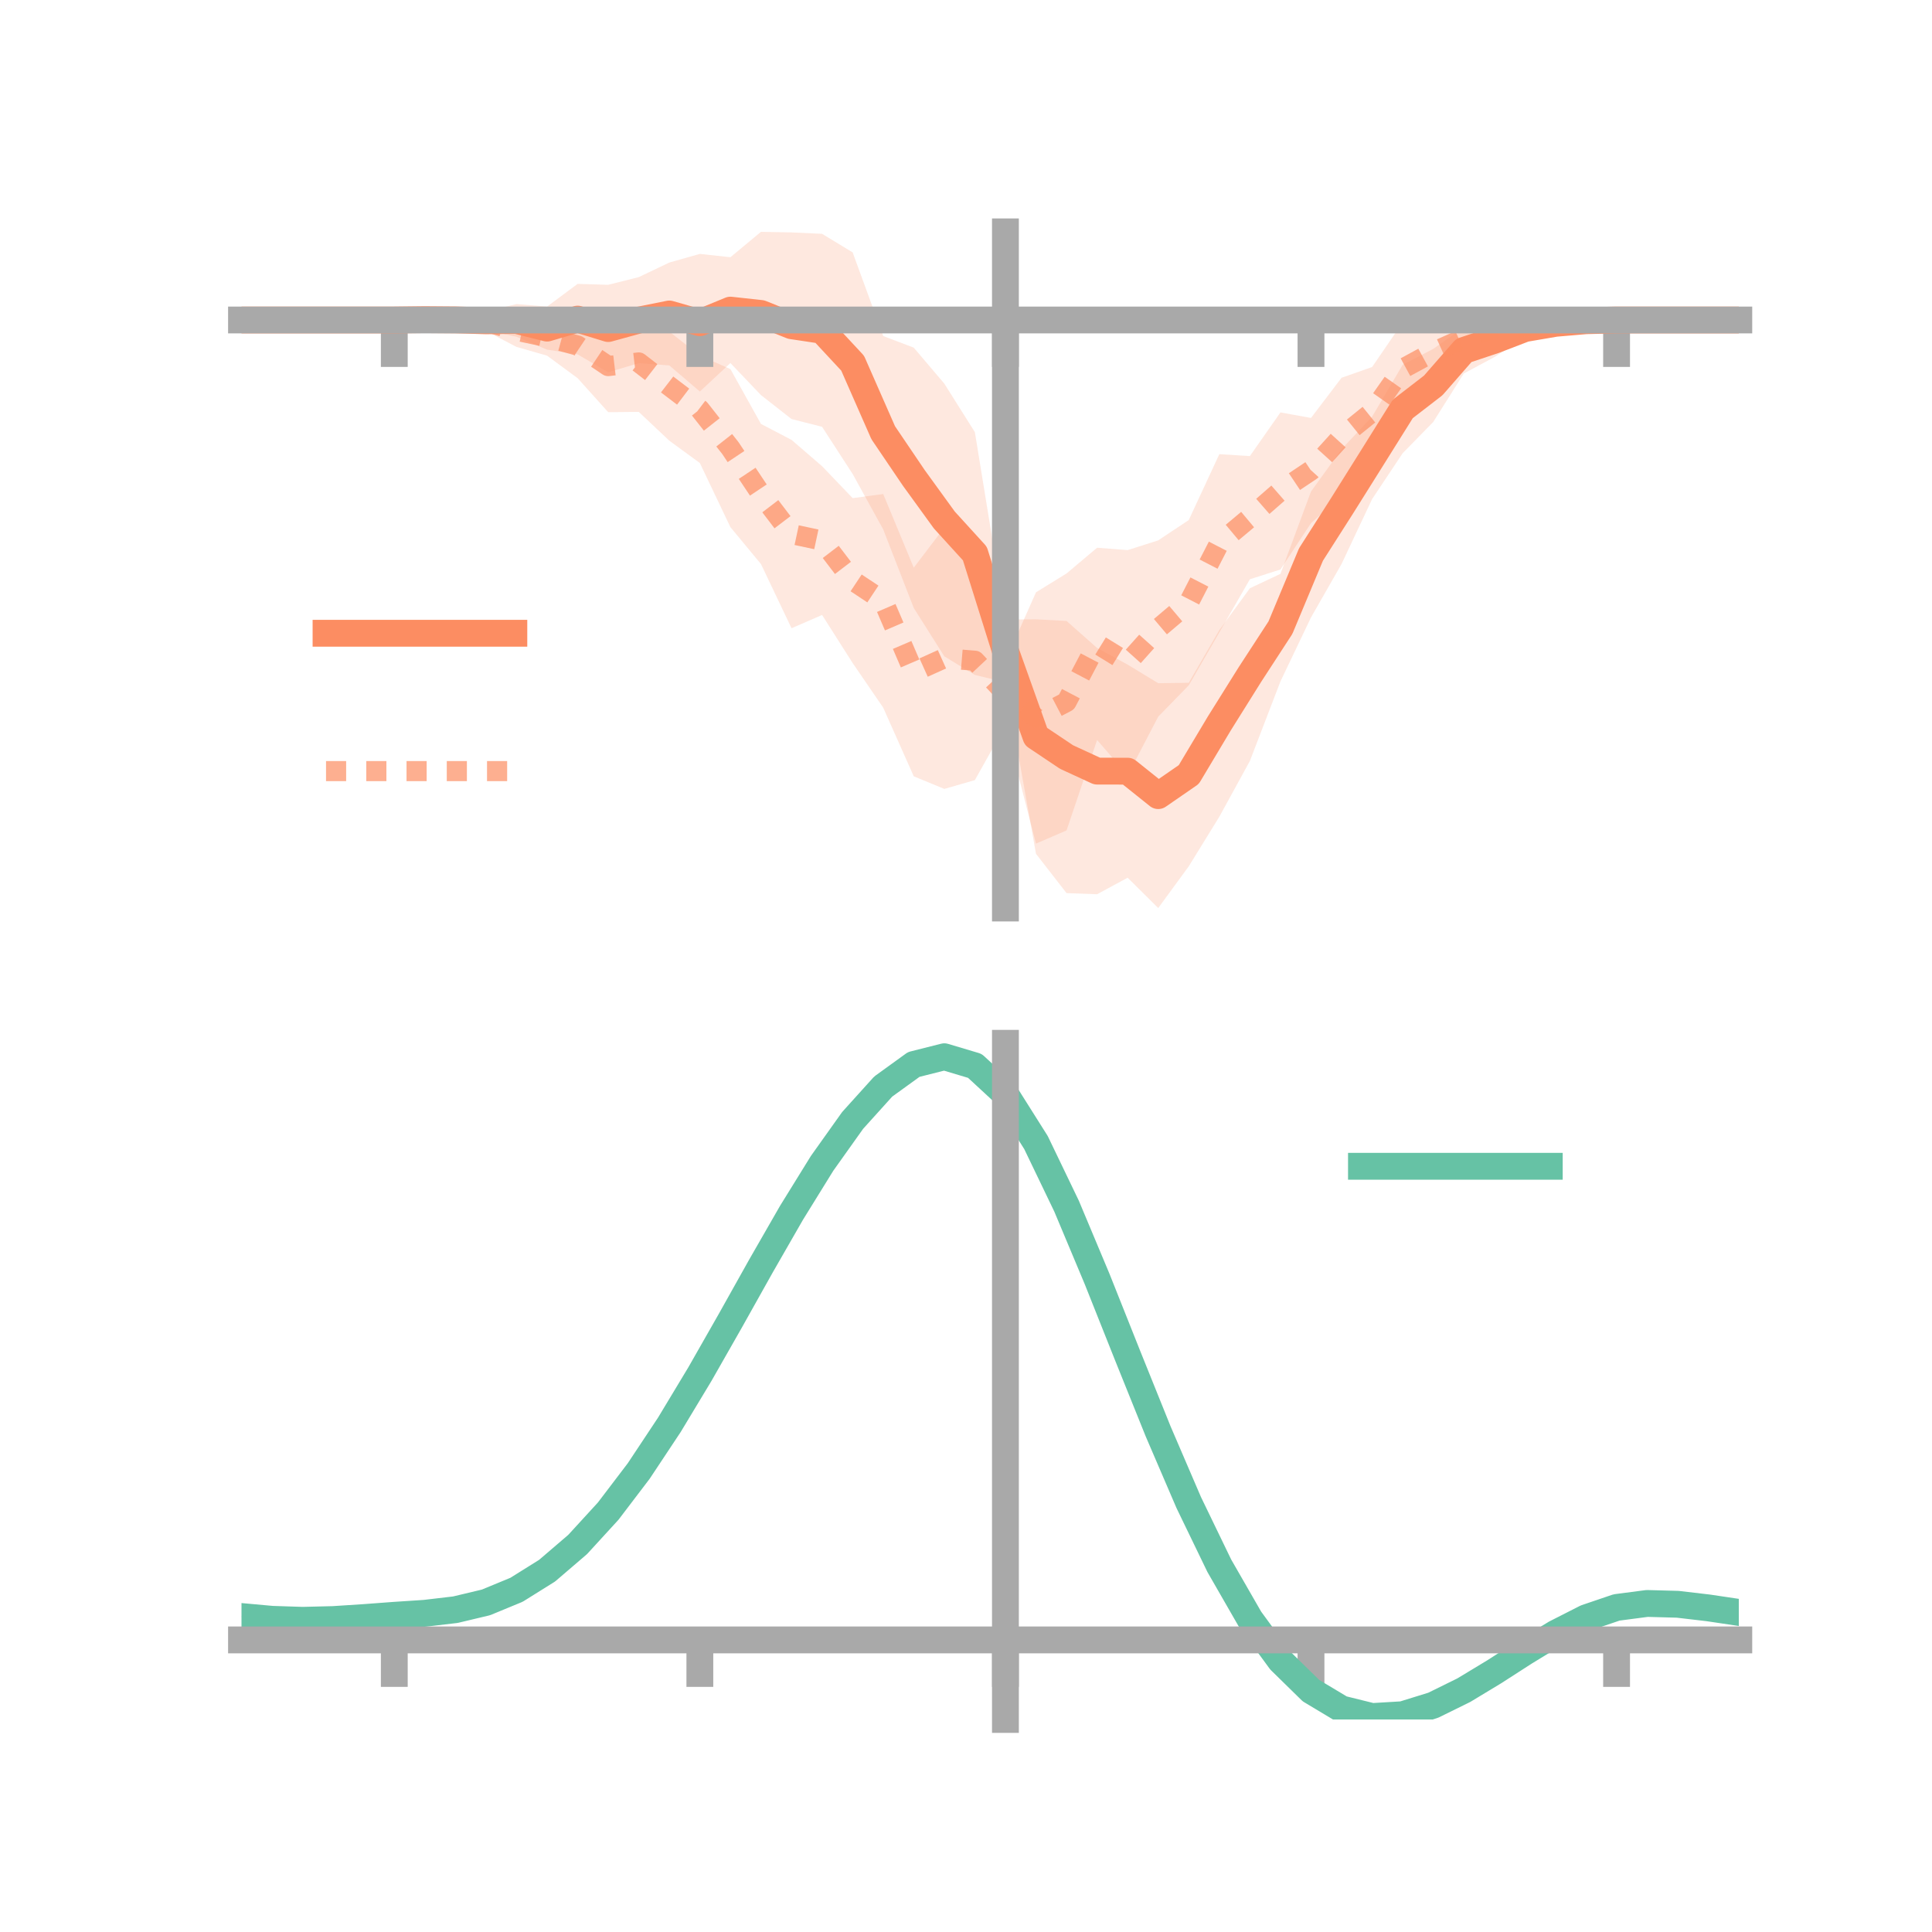 <?xml version="1.0" encoding="utf-8" standalone="no"?>
<!DOCTYPE svg PUBLIC "-//W3C//DTD SVG 1.1//EN"
  "http://www.w3.org/Graphics/SVG/1.1/DTD/svg11.dtd">
<!-- Created with matplotlib (https://matplotlib.org/) -->
<svg height="144pt" version="1.1" viewBox="0 0 144 144" width="144pt" xmlns="http://www.w3.org/2000/svg" xmlns:xlink="http://www.w3.org/1999/xlink">
 <defs>
  <style type="text/css">*{stroke-linecap:butt;stroke-linejoin:round;}</style>
 </defs>
 <g id="figure_1">
  <g id="patch_1">
   <path d="M 0 144 
L 144 144 
L 144 0 
L 0 0 
z
" style="fill:none;"/>
  </g>
  <g id="axes_1">
   <g id="patch_2">
    <path d="M 18 67.68 
L 129.6 67.68 
L 129.6 17.28 
L 18 17.28 
z
" style="fill:none;"/>
   </g>
   <g id="PolyCollection_1">
    <path clip-path="url(#p2483a2f8a0)" d="M 18 23.85 
L 18 23.85 
L 20.278 23.85 
L 22.555 23.85 
L 24.833 23.85 
L 27.11 23.85 
L 29.388 23.85 
L 31.665 23.656 
L 33.943 23.397 
L 36.22 23.214 
L 38.498 22.665 
L 40.776 22.851 
L 43.053 21.159 
L 45.331 21.228 
L 47.608 20.656 
L 49.886 19.569 
L 52.163 18.924 
L 54.441 19.172 
L 56.718 17.28 
L 58.996 17.322 
L 61.273 17.428 
L 63.551 18.812 
L 65.829 25.046 
L 68.106 25.912 
L 70.384 28.594 
L 72.661 32.209 
L 74.939 46.177 
L 77.216 46.16 
L 79.494 46.282 
L 81.771 48.296 
L 84.049 49.538 
L 86.327 50.922 
L 88.604 50.89 
L 90.882 46.965 
L 93.159 43.845 
L 95.437 42.771 
L 97.714 36.636 
L 99.992 33.48 
L 102.269 31.057 
L 104.547 27.19 
L 106.824 26.005 
L 109.102 24.403 
L 111.38 24.107 
L 113.657 23.831 
L 115.935 23.628 
L 118.212 23.75 
L 120.49 23.85 
L 122.767 23.85 
L 125.045 23.85 
L 127.322 23.85 
L 129.6 23.85 
L 129.6 23.85 
L 129.6 23.85 
L 127.322 23.85 
L 125.045 23.85 
L 122.767 23.85 
L 120.49 23.85 
L 118.212 24.059 
L 115.935 24.569 
L 113.657 25.146 
L 111.38 26.617 
L 109.102 27.839 
L 106.824 31.453 
L 104.547 33.78 
L 102.269 37.198 
L 99.992 42.035 
L 97.714 46.02 
L 95.437 50.789 
L 93.159 56.718 
L 90.882 60.874 
L 88.604 64.569 
L 86.327 67.68 
L 84.049 65.42 
L 81.771 66.652 
L 79.494 66.568 
L 77.216 63.638 
L 74.939 50.853 
L 72.661 50.306 
L 70.384 48.92 
L 68.106 45.315 
L 65.829 39.458 
L 63.551 35.329 
L 61.273 31.812 
L 58.996 31.232 
L 56.718 29.448 
L 54.441 27.059 
L 52.163 29.182 
L 49.886 27.236 
L 47.608 27.067 
L 45.331 27.748 
L 43.053 26.413 
L 40.776 26.059 
L 38.498 25.101 
L 36.22 24.609 
L 33.943 24.287 
L 31.665 23.992 
L 29.388 23.85 
L 27.11 23.85 
L 24.833 23.85 
L 22.555 23.85 
L 20.278 23.85 
L 18 23.85 
z
" style="fill:#fc8d62;fill-opacity:0.2;"/>
   </g>
   <g id="PolyCollection_2">
    <path clip-path="url(#p2483a2f8a0)" d="M 18 23.85 
L 18 23.85 
L 20.278 23.85 
L 22.555 23.85 
L 24.833 23.85 
L 27.11 23.85 
L 29.388 23.85 
L 31.665 23.635 
L 33.943 23.422 
L 36.22 23.285 
L 38.498 23.434 
L 40.776 23.758 
L 43.053 23.328 
L 45.331 23.848 
L 47.608 23.331 
L 49.886 24.715 
L 52.163 26.502 
L 54.441 27.51 
L 56.718 31.597 
L 58.996 32.785 
L 61.273 34.748 
L 63.551 37.127 
L 65.829 36.822 
L 68.106 42.312 
L 70.384 39.32 
L 72.661 40.352 
L 74.939 49.283 
L 77.216 44.147 
L 79.494 42.743 
L 81.771 40.825 
L 84.049 41.002 
L 86.327 40.276 
L 88.604 38.759 
L 90.882 33.851 
L 93.159 33.995 
L 95.437 30.739 
L 97.714 31.151 
L 99.992 28.157 
L 102.269 27.355 
L 104.547 24.031 
L 106.824 23.972 
L 109.102 23.815 
L 111.38 23.132 
L 113.657 23.627 
L 115.935 23.577 
L 118.212 23.689 
L 120.49 23.849 
L 122.767 23.85 
L 125.045 23.85 
L 127.322 23.85 
L 129.6 23.85 
L 129.6 23.85 
L 129.6 23.85 
L 127.322 23.85 
L 125.045 23.85 
L 122.767 23.85 
L 120.49 23.85 
L 118.212 24.09 
L 115.935 24.484 
L 113.657 25.062 
L 111.38 25.798 
L 109.102 26.619 
L 106.824 28.509 
L 104.547 30.928 
L 102.269 34.075 
L 99.992 36.957 
L 97.714 38.991 
L 95.437 42.447 
L 93.159 43.175 
L 90.882 47.132 
L 88.604 51.079 
L 86.327 53.415 
L 84.049 57.782 
L 81.771 55.154 
L 79.494 61.895 
L 77.216 62.878 
L 74.939 54.077 
L 72.661 58.144 
L 70.384 58.802 
L 68.106 57.862 
L 65.829 52.745 
L 63.551 49.418 
L 61.273 45.836 
L 58.996 46.825 
L 56.718 42.041 
L 54.441 39.291 
L 52.163 34.511 
L 49.886 32.845 
L 47.608 30.699 
L 45.331 30.722 
L 43.053 28.187 
L 40.776 26.51 
L 38.498 25.857 
L 36.22 24.666 
L 33.943 24.32 
L 31.665 24.044 
L 29.388 23.85 
L 27.11 23.85 
L 24.833 23.85 
L 22.555 23.85 
L 20.278 23.85 
L 18 23.85 
z
" style="fill:#fc8d62;fill-opacity:0.2;"/>
   </g>
   <g id="matplotlib.axis_1">
    <g id="xtick_1">
     <g id="line2d_1">
      <defs>
       <path d="M 0 0 
L 0 3.5 
" id="mfbb891aa4e" style="stroke:#a9a9a9;stroke-width:2;"/>
      </defs>
      <g>
       <use style="fill:#a9a9a9;stroke:#a9a9a9;stroke-width:2;" x="29.388" xlink:href="#mfbb891aa4e" y="23.85"/>
      </g>
     </g>
    </g>
    <g id="xtick_2">
     <g id="line2d_2">
      <g>
       <use style="fill:#a9a9a9;stroke:#a9a9a9;stroke-width:2;" x="52.163" xlink:href="#mfbb891aa4e" y="23.85"/>
      </g>
     </g>
    </g>
    <g id="xtick_3">
     <g id="line2d_3">
      <g>
       <use style="fill:#a9a9a9;stroke:#a9a9a9;stroke-width:2;" x="74.939" xlink:href="#mfbb891aa4e" y="23.85"/>
      </g>
     </g>
    </g>
    <g id="xtick_4">
     <g id="line2d_4">
      <g>
       <use style="fill:#a9a9a9;stroke:#a9a9a9;stroke-width:2;" x="97.714" xlink:href="#mfbb891aa4e" y="23.85"/>
      </g>
     </g>
    </g>
    <g id="xtick_5">
     <g id="line2d_5">
      <g>
       <use style="fill:#a9a9a9;stroke:#a9a9a9;stroke-width:2;" x="120.49" xlink:href="#mfbb891aa4e" y="23.85"/>
      </g>
     </g>
    </g>
   </g>
   <g id="matplotlib.axis_2"/>
   <g id="line2d_6">
    <path clip-path="url(#p2483a2f8a0)" d="M 18 23.85 
L 20.278 23.85 
L 22.555 23.85 
L 24.833 23.85 
L 27.11 23.85 
L 29.388 23.85 
L 31.665 23.824 
L 33.943 23.842 
L 36.22 23.911 
L 38.498 23.883 
L 40.776 24.455 
L 43.053 23.786 
L 45.331 24.488 
L 47.608 23.862 
L 49.886 23.403 
L 52.163 24.053 
L 54.441 23.115 
L 56.718 23.364 
L 58.996 24.277 
L 61.273 24.62 
L 63.551 27.07 
L 65.829 32.252 
L 68.106 35.614 
L 70.384 38.757 
L 72.661 41.257 
L 74.939 48.515 
L 77.216 54.899 
L 79.494 56.425 
L 81.771 57.474 
L 84.049 57.479 
L 86.327 59.301 
L 88.604 57.73 
L 90.882 53.92 
L 93.159 50.281 
L 95.437 46.78 
L 97.714 41.328 
L 99.992 37.758 
L 102.269 34.127 
L 104.547 30.485 
L 106.824 28.729 
L 109.102 26.121 
L 111.38 25.362 
L 113.657 24.488 
L 115.935 24.099 
L 118.212 23.904 
L 120.49 23.85 
L 122.767 23.85 
L 125.045 23.85 
L 127.322 23.85 
L 129.6 23.85 
" style="fill:none;stroke:#fc8d62;stroke-linecap:square;stroke-width:2;"/>
   </g>
   <g id="line2d_7">
    <path clip-path="url(#p2483a2f8a0)" d="M 18 23.85 
L 20.278 23.85 
L 22.555 23.85 
L 24.833 23.85 
L 27.11 23.85 
L 29.388 23.85 
L 31.665 23.84 
L 33.943 23.871 
L 36.22 23.975 
L 38.498 24.646 
L 40.776 25.134 
L 43.053 25.757 
L 45.331 27.285 
L 47.608 27.015 
L 49.886 28.78 
L 52.163 30.507 
L 54.441 33.401 
L 56.718 36.819 
L 58.996 39.805 
L 61.273 40.292 
L 63.551 43.272 
L 65.829 44.783 
L 68.106 50.087 
L 70.384 49.061 
L 72.661 49.248 
L 74.939 51.68 
L 77.216 53.512 
L 79.494 52.319 
L 81.771 47.989 
L 84.049 49.392 
L 86.327 46.846 
L 88.604 44.919 
L 90.882 40.491 
L 93.159 38.585 
L 95.437 36.593 
L 97.714 35.071 
L 99.992 32.557 
L 102.269 30.715 
L 104.547 27.479 
L 106.824 26.241 
L 109.102 25.217 
L 111.38 24.465 
L 113.657 24.345 
L 115.935 24.03 
L 118.212 23.89 
L 120.49 23.85 
L 122.767 23.85 
L 125.045 23.85 
L 127.322 23.85 
L 129.6 23.85 
" style="fill:none;stroke:#fc8d62;stroke-dasharray:1.5,1.5;stroke-dashoffset:0;stroke-opacity:0.7;stroke-width:1.5;"/>
   </g>
   <g id="patch_3">
    <path d="M 74.939 67.68 
L 74.939 17.28 
" style="fill:none;stroke:#a9a9a9;stroke-linecap:square;stroke-linejoin:miter;stroke-width:2;"/>
   </g>
   <g id="patch_4">
    <path d="M 129.6 67.68 
L 129.6 17.28 
" style="fill:none;"/>
   </g>
   <g id="patch_5">
    <path d="M 18 23.85 
L 129.6 23.85 
" style="fill:none;stroke:#a9a9a9;stroke-linecap:square;stroke-linejoin:miter;stroke-width:2;"/>
   </g>
   <g id="patch_6">
    <path d="M 18 17.28 
L 129.6 17.28 
" style="fill:none;"/>
   </g>
   <g id="legend_1">
    <g id="line2d_8">
     <path d="M 24.3 47.2 
L 38.3 47.2 
" style="fill:none;stroke:#fc8d62;stroke-linecap:square;stroke-width:2;"/>
    </g>
    <g id="line2d_9"/>
    <g id="text_1">
     <!--   -->
     <g transform="translate(43.9 49.65)scale(0.07 -0.07)">
      <defs>
       <path id="DejaVuSans-32"/>
      </defs>
      <use xlink:href="#DejaVuSans-32"/>
     </g>
    </g>
    <g id="line2d_10">
     <path d="M 24.3 57.474 
L 38.3 57.474 
" style="fill:none;stroke:#fc8d62;stroke-dasharray:1.5,1.5;stroke-dashoffset:0;stroke-opacity:0.7;stroke-width:1.5;"/>
    </g>
    <g id="line2d_11"/>
    <g id="text_2">
     <!--   -->
     <g transform="translate(43.9 59.924)scale(0.07 -0.07)">
      <use xlink:href="#DejaVuSans-32"/>
     </g>
    </g>
   </g>
  </g>
  <g id="axes_2">
   <g id="patch_7">
    <path d="M 18 128.16 
L 129.6 128.16 
L 129.6 77.76 
L 18 77.76 
z
" style="fill:none;"/>
   </g>
   <g id="PolyCollection_3">
    <path clip-path="url(#pf6e5e06a8a)" d="M 18 120.528 
L 18 120.447 
L 20.278 120.664 
L 22.555 120.74 
L 24.833 120.677 
L 27.11 120.521 
L 29.388 120.343 
L 31.665 120.187 
L 33.943 119.914 
L 36.22 119.365 
L 38.498 118.412 
L 40.776 116.965 
L 43.053 114.972 
L 45.331 112.425 
L 47.608 109.356 
L 49.886 105.834 
L 52.163 101.959 
L 54.441 97.861 
L 56.718 93.694 
L 58.996 89.633 
L 61.273 85.868 
L 63.551 82.597 
L 65.829 80.022 
L 68.106 78.345 
L 70.384 77.76 
L 72.661 78.454 
L 74.939 80.594 
L 77.216 84.26 
L 79.494 89.071 
L 81.771 94.586 
L 84.049 100.399 
L 86.327 106.149 
L 88.604 111.536 
L 90.882 116.328 
L 93.159 120.355 
L 95.437 123.517 
L 97.714 125.774 
L 99.992 127.152 
L 102.269 127.721 
L 104.547 127.592 
L 106.824 126.9 
L 109.102 125.798 
L 111.38 124.446 
L 113.657 123.007 
L 115.935 121.638 
L 118.212 120.494 
L 120.49 119.725 
L 122.767 119.429 
L 125.045 119.497 
L 127.322 119.774 
L 129.6 120.126 
L 129.6 120.234 
L 129.6 120.234 
L 127.322 119.909 
L 125.045 119.651 
L 122.767 119.595 
L 120.49 119.895 
L 118.212 120.674 
L 115.935 121.846 
L 113.657 123.261 
L 111.38 124.754 
L 109.102 126.157 
L 106.824 127.299 
L 104.547 128.016 
L 102.269 128.16 
L 99.992 127.603 
L 97.714 126.25 
L 95.437 124.047 
L 93.159 120.979 
L 90.882 117.085 
L 88.604 112.457 
L 86.327 107.251 
L 84.049 101.691 
L 81.771 96.064 
L 79.494 90.719 
L 77.216 86.056 
L 74.939 82.503 
L 72.661 80.435 
L 70.384 79.768 
L 68.106 80.334 
L 65.829 81.949 
L 63.551 84.421 
L 61.273 87.554 
L 58.996 91.152 
L 56.718 95.026 
L 54.441 98.994 
L 52.163 102.891 
L 49.886 106.573 
L 47.608 109.919 
L 45.331 112.837 
L 43.053 115.264 
L 40.776 117.175 
L 38.498 118.574 
L 36.22 119.504 
L 33.943 120.04 
L 31.665 120.303 
L 29.388 120.447 
L 27.11 120.609 
L 24.833 120.747 
L 22.555 120.795 
L 20.278 120.724 
L 18 120.528 
z
" style="fill:#66c2a5;fill-opacity:0.2;"/>
   </g>
   <g id="matplotlib.axis_3">
    <g id="xtick_6">
     <g id="line2d_12">
      <g>
       <use style="fill:#a9a9a9;stroke:#a9a9a9;stroke-width:2;" x="29.388" xlink:href="#mfbb891aa4e" y="122.23"/>
      </g>
     </g>
    </g>
    <g id="xtick_7">
     <g id="line2d_13">
      <g>
       <use style="fill:#a9a9a9;stroke:#a9a9a9;stroke-width:2;" x="52.163" xlink:href="#mfbb891aa4e" y="122.23"/>
      </g>
     </g>
    </g>
    <g id="xtick_8">
     <g id="line2d_14">
      <g>
       <use style="fill:#a9a9a9;stroke:#a9a9a9;stroke-width:2;" x="74.939" xlink:href="#mfbb891aa4e" y="122.23"/>
      </g>
     </g>
    </g>
    <g id="xtick_9">
     <g id="line2d_15">
      <g>
       <use style="fill:#a9a9a9;stroke:#a9a9a9;stroke-width:2;" x="97.714" xlink:href="#mfbb891aa4e" y="122.23"/>
      </g>
     </g>
    </g>
    <g id="xtick_10">
     <g id="line2d_16">
      <g>
       <use style="fill:#a9a9a9;stroke:#a9a9a9;stroke-width:2;" x="120.49" xlink:href="#mfbb891aa4e" y="122.23"/>
      </g>
     </g>
    </g>
   </g>
   <g id="matplotlib.axis_4"/>
   <g id="line2d_17">
    <path clip-path="url(#pf6e5e06a8a)" d="M 18 120.487 
L 20.278 120.694 
L 22.555 120.768 
L 24.833 120.712 
L 27.11 120.565 
L 29.388 120.395 
L 31.665 120.245 
L 33.943 119.977 
L 36.22 119.434 
L 38.498 118.493 
L 40.776 117.07 
L 43.053 115.118 
L 45.331 112.631 
L 47.608 109.638 
L 49.886 106.204 
L 52.163 102.425 
L 54.441 98.427 
L 56.718 94.36 
L 58.996 90.393 
L 61.273 86.711 
L 63.551 83.509 
L 65.829 80.986 
L 68.106 79.339 
L 70.384 78.764 
L 72.661 79.444 
L 74.939 81.549 
L 77.216 85.158 
L 79.494 89.895 
L 81.771 95.325 
L 84.049 101.045 
L 86.327 106.7 
L 88.604 111.997 
L 90.882 116.707 
L 93.159 120.667 
L 95.437 123.782 
L 97.714 126.012 
L 99.992 127.377 
L 102.269 127.94 
L 104.547 127.804 
L 106.824 127.099 
L 109.102 125.977 
L 111.38 124.6 
L 113.657 123.134 
L 115.935 121.742 
L 118.212 120.584 
L 120.49 119.81 
L 122.767 119.512 
L 125.045 119.574 
L 127.322 119.841 
L 129.6 120.18 
" style="fill:none;stroke:#66c2a5;stroke-linecap:square;stroke-width:2;"/>
   </g>
   <g id="patch_8">
    <path d="M 74.939 128.16 
L 74.939 77.76 
" style="fill:none;stroke:#a9a9a9;stroke-linecap:square;stroke-linejoin:miter;stroke-width:2;"/>
   </g>
   <g id="patch_9">
    <path d="M 129.6 128.16 
L 129.6 77.76 
" style="fill:none;"/>
   </g>
   <g id="patch_10">
    <path d="M 18 122.23 
L 129.6 122.23 
" style="fill:none;stroke:#a9a9a9;stroke-linecap:square;stroke-linejoin:miter;stroke-width:2;"/>
   </g>
   <g id="patch_11">
    <path d="M 18 77.76 
L 129.6 77.76 
" style="fill:none;"/>
   </g>
   <g id="legend_2">
    <g id="line2d_18">
     <path d="M 101.475 86.929 
L 115.475 86.929 
" style="fill:none;stroke:#66c2a5;stroke-linecap:square;stroke-width:2;"/>
    </g>
    <g id="line2d_19"/>
    <g id="text_3">
     <!--   -->
     <g transform="translate(121.075 89.379)scale(0.07 -0.07)">
      <use xlink:href="#DejaVuSans-32"/>
     </g>
    </g>
   </g>
  </g>
 </g>
 <defs>
  <clipPath id="p2483a2f8a0">
   <rect height="50.4" width="111.6" x="18" y="17.28"/>
  </clipPath>
  <clipPath id="pf6e5e06a8a">
   <rect height="50.4" width="111.6" x="18" y="77.76"/>
  </clipPath>
 </defs>
</svg>
